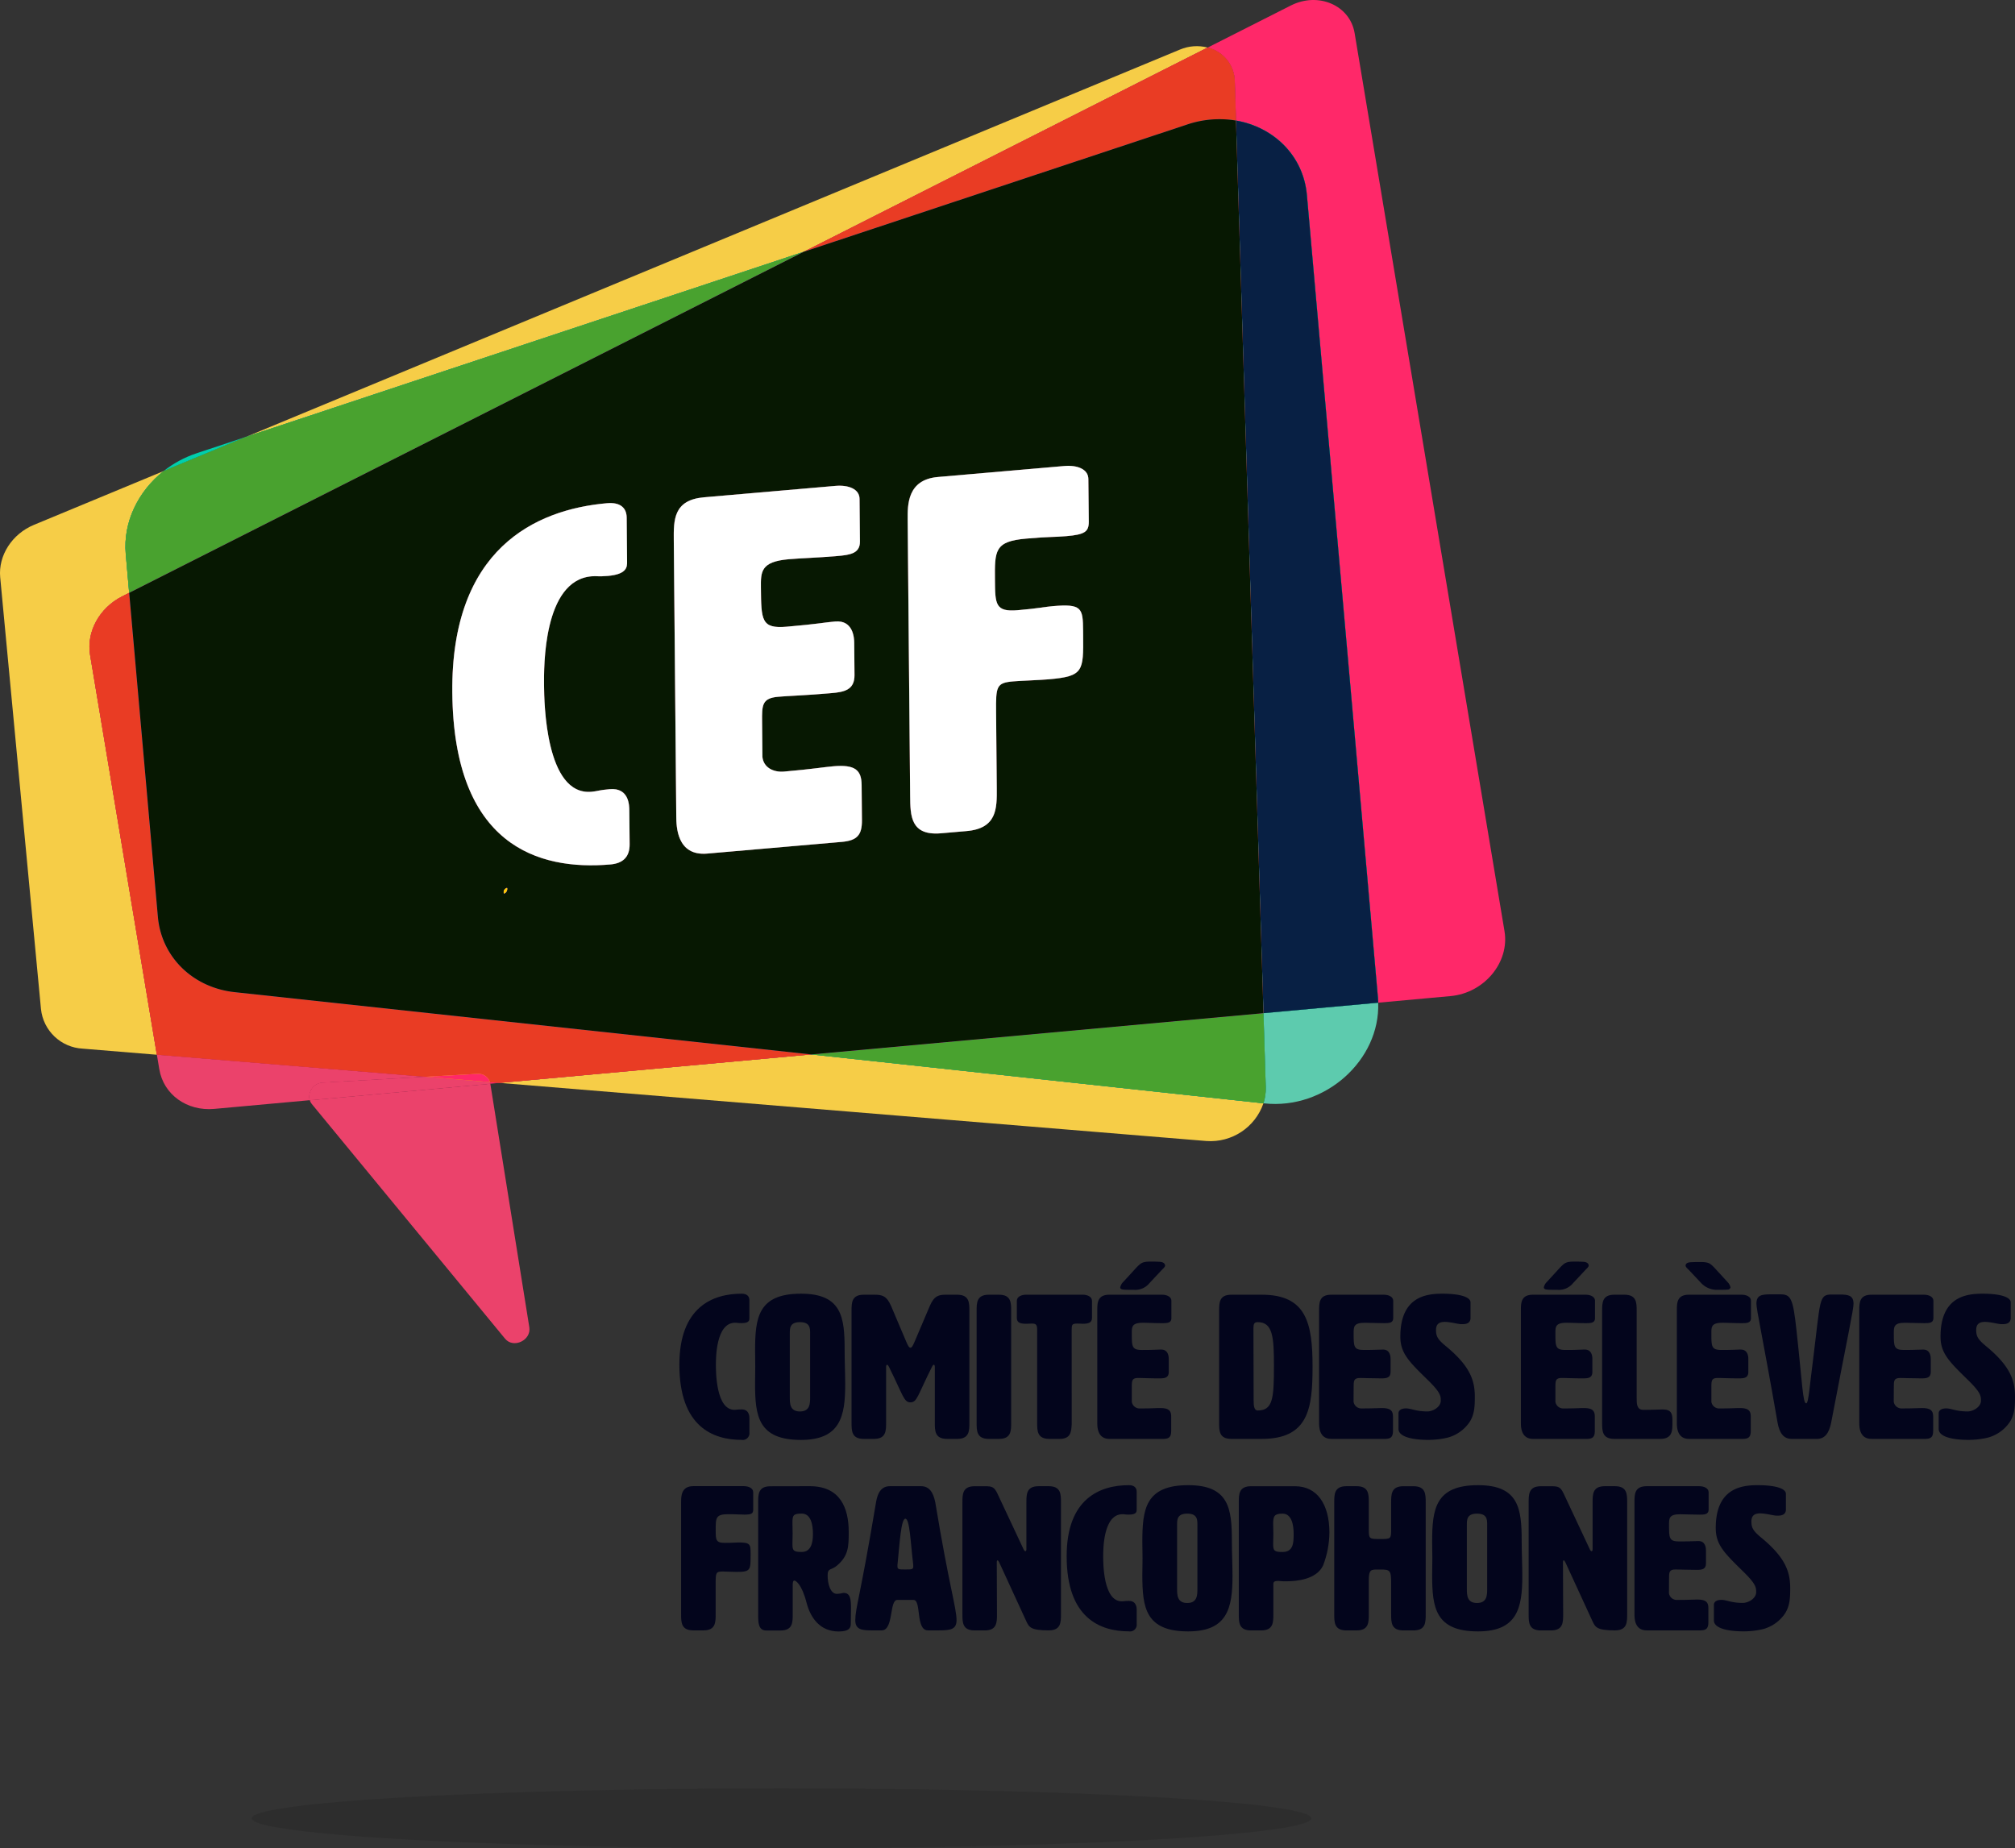 <svg version="1.1" id="Calque_1" xmlns="http://www.w3.org/2000/svg" x="0" y="0" viewBox="0 0 512.01 469.69" xml:space="preserve"><rect x="0" y="0" width="512.01" height="469.69" fill="#333333" stroke="none"/><style>.st0{fill:#03051c}.st2{fill:#00cfac}.st3{fill:#ff2869}.st4{fill:#eb426b}.st6{fill:#f6cd47}.st7{fill:#49a22f}.st8{fill:#e93c24}.st11{fill:#fdcd00}.st12{fill:#fff}</style><g id="Groupe_35" transform="translate(-236.681 -306.426)"><g id="Groupe_34"><g id="Groupe_32"><g id="Groupe_31"><path id="Tracé_165" class="st0" d="M425.14 635.18c1.29 0 1.96.62 1.96 1.65v4.54c0 .52 0 1.29-1.96 1.29-1.03 0-1.08-.1-1.65-.1-4.9 0-4.9 8.93-4.9 10.78 0 1.76.05 11.35 4.7 11.35.67 0 .67-.1 1.86-.1 1.96 0 1.96 1.86 1.96 2.37v3.46c.12.94-.54 1.8-1.48 1.92-.16.02-.32.02-.48-.01-7.33 0-15.84-3.35-15.84-19.09-.01-14.7 8.51-18.06 15.83-18.06z"/><path id="Tracé_166" class="st0" d="M428.55 649.58c0-8.31.77-14.4 11.66-14.4 10.37 0 11.09 5.99 11.09 14.19 0 3.1.15 6.14.15 8.88 0 8.15-1.29 14.09-11.25 14.09-10.89 0-11.66-6.09-11.66-14.35 0-1.39.05-2.79.05-4.23s-.04-2.84-.04-4.18zm8.82-4.33v16.25c0 1.55 0 3.61 2.58 3.61s2.58-2.07 2.58-3.61v-16.25c0-1.29 0-2.84-2.58-2.84s-2.58 1.55-2.58 2.84z"/><path id="Tracé_167" class="st0" d="M472.93 638.33c1.14-2.68 2.32-2.89 4.18-2.89h2.79c3.1 0 3.1 2.06 3.1 4.13v28.38c0 2.06 0 4.13-3.1 4.13h-2.58c-3.1 0-3.1-2.06-3.1-4.13v-14.19c0-.31-.1-.52-.26-.52s-.31.21-.46.52c-3.66 7.28-3.77 9.03-5.47 9.03s-1.86-1.76-5.47-9.03c-.15-.31-.36-.52-.46-.52-.15 0-.26.21-.26.52v14.19c0 2.06 0 4.13-3.1 4.13h-2.58c-3.1 0-3.1-2.06-3.1-4.13v-28.38c0-2.06 0-4.13 3.1-4.13h2.73c1.91 0 3.1.26 4.23 2.89l3.87 9.13c.41.93.67 1.45 1.03 1.45s.62-.52 1.03-1.45l3.88-9.13z"/><path id="Tracé_168" class="st0" d="M493.62 667.95c0 2.06 0 4.13-3.1 4.13h-2.58c-3.1 0-3.1-2.06-3.1-4.13v-28.38c0-2.06 0-4.13 3.1-4.13h2.58c3.1 0 3.1 2.06 3.1 4.13v28.38z"/><path id="Tracé_169" class="st0" d="M509 668.31c-.1 1.96-.21 3.77-3.1 3.77h-2.58c-3.1 0-3.1-2.06-3.1-4.13v-23.58c0-1.29-.26-1.6-1.34-1.6-.36 0-.88.05-1.5.05-1.29 0-2.32-.21-2.32-1.45v-4.39c0-1.03 1.14-1.55 2.43-1.55h14.24c1.29 0 2.42.52 2.42 1.55v4.39c0 1.24-1.03 1.45-2.32 1.45-.36 0-.83-.05-1.45-.05-1.29 0-1.39.31-1.39 1.6l.01 23.94z"/><path id="Tracé_170" class="st0" d="M524.27 662.64c.15 1.05 1.11 1.8 2.17 1.7 2.94 0 3.92-.1 5-.1 2.17 0 2.84.62 2.84 2.17v3.61c0 1.55-.52 2.06-2.06 2.06H518.6c-3.1 0-3.1-3.1-3.1-4.13v-28.38c0-2.06 0-4.13 3.1-4.13h13.31c1.29 0 2.42.52 2.42 1.55v4.39c0 1.24-1.03 1.29-2.32 1.29-2.01 0-3.61-.1-4.9-.1-2.84 0-2.84 1.03-2.84 2.68 0 3.35 0 4.23 2.58 4.23 3.2 0 3.72-.1 4.9-.1 1.81 0 1.91 1.81 1.91 2.37v3.3c0 1.55-1.08 1.65-2.37 1.65-2.63 0-4.28-.1-5.37-.1-1.65 0-1.65.72-1.65 2.43v3.61zm4.44-30.09a4.628 4.628 0 01-3.87 1.65c-2.68 0-2.99-.05-3.25-.21a.426.426 0 01-.26-.41c.11-.53.38-1.02.77-1.39l3.41-3.72c1.14-1.14 1.5-1.45 3.66-1.45.41 0 1.08 0 2.01.05.83 0 1.55.31 1.55.98 0 .31-.46.72-.88 1.14-3.09 3.31-3.14 3.36-3.14 3.36z"/><path id="Tracé_171" class="st0" d="M557.3 635.44c11.35 0 12.9 7.22 12.9 18.32 0 10.58-1.03 18.32-12.9 18.32h-7.74c-3.1 0-3.1-2.06-3.1-4.13v-28.38c0-2.06 0-4.13 3.1-4.13h7.74zm-2.12 8.57c0 5.83.05 12.18.05 18.27 0 1.34.1 2.58 1.03 2.58 3.87 0 4.13-3.1 4.13-11.35 0-7.22-.26-11.1-4.13-11.1-.92 0-1.08.52-1.08 1.6z"/><path id="Tracé_172" class="st0" d="M580.62 662.64c.15 1.05 1.11 1.8 2.17 1.7 2.94 0 3.92-.1 5.01-.1 2.17 0 2.84.62 2.84 2.17v3.61c0 1.55-.52 2.06-2.06 2.06h-13.62c-3.1 0-3.1-3.1-3.1-4.13v-28.38c0-2.06 0-4.13 3.1-4.13h13.31c1.29 0 2.43.52 2.43 1.55v4.39c0 1.24-1.03 1.29-2.32 1.29-2.01 0-3.61-.1-4.9-.1-2.84 0-2.84 1.03-2.84 2.68 0 3.35 0 4.23 2.58 4.23 3.2 0 3.72-.1 4.9-.1 1.81 0 1.91 1.81 1.91 2.37v3.3c0 1.55-1.08 1.65-2.37 1.65-2.63 0-4.28-.1-5.37-.1-1.65 0-1.65.72-1.65 2.43l-.02 3.61z"/><path id="Tracé_173" class="st0" d="M603.17 635.18c4.28 0 7.17.78 7.17 2.22v3.97c0 .57-.21 1.55-1.96 1.55h-.41c-.83 0-2.68-.57-4.18-.57-1.24 0-2.22.41-2.22 2.06 0 1.6.46 2.43 2.48 4.08 6.14 5.06 7.38 8.67 7.38 12.85 0 2.37-.05 4.54-1.39 6.55a9.844 9.844 0 01-5.52 3.87c-1.62.38-3.29.57-4.95.57-3.82 0-7.53-.72-7.53-2.79v-3.97c0-.62.52-1.24 1.91-1.24 1.34 0 2.48.77 5.42.77 1.45 0 3.41-1.14 3.41-2.73 0-1.19-.05-2.07-3.2-5.16-4.8-4.7-7.07-6.86-7.07-11.09-.02-10.16 6.53-10.94 10.66-10.94z"/><path id="Tracé_174" class="st0" d="M631.91 662.64c.15 1.05 1.11 1.8 2.17 1.7 2.94 0 3.92-.1 5-.1 2.17 0 2.84.62 2.84 2.17v3.61c0 1.55-.52 2.06-2.06 2.06h-13.62c-3.1 0-3.1-3.1-3.1-4.13v-28.38c0-2.06 0-4.13 3.1-4.13h13.31c1.29 0 2.42.52 2.42 1.55v4.39c0 1.24-1.03 1.29-2.32 1.29-2.01 0-3.61-.1-4.9-.1-2.84 0-2.84 1.03-2.84 2.68 0 3.35 0 4.23 2.58 4.23 3.2 0 3.72-.1 4.9-.1 1.81 0 1.91 1.81 1.91 2.37v3.3c0 1.55-1.08 1.65-2.37 1.65-2.63 0-4.28-.1-5.37-.1-1.65 0-1.65.72-1.65 2.43v3.61zm4.44-30.09a4.628 4.628 0 01-3.87 1.65c-2.68 0-2.99-.05-3.25-.21a.426.426 0 01-.26-.41c.11-.53.38-1.02.77-1.39l3.41-3.72c1.14-1.14 1.5-1.45 3.66-1.45.41 0 1.08 0 2.01.05.83 0 1.55.31 1.55.98 0 .31-.47.72-.88 1.14-3.09 3.31-3.14 3.36-3.14 3.36z"/><path id="Tracé_175" class="st0" d="M659.21 664.6c2.17 0 2.43 1.14 2.43 2.68v.67c0 2.06 0 4.13-3.1 4.13h-11.66c-3.1 0-3.1-2.06-3.1-4.13v-28.38c0-2.06 0-4.13 3.1-4.13h2.58c3.1 0 3.1 2.06 3.1 4.13v22.24c0 1.24 0 2.84 1.6 2.89 2.73 0 3.97-.1 5.05-.1z"/><path id="Tracé_176" class="st0" d="M671.54 662.64c.15 1.05 1.11 1.8 2.17 1.7 2.94 0 3.92-.1 5-.1 2.17 0 2.84.62 2.84 2.17v3.61c0 1.55-.52 2.06-2.06 2.06h-13.62c-3.1 0-3.1-3.1-3.1-4.13v-28.38c0-2.06 0-4.13 3.1-4.13h13.31c1.29 0 2.42.52 2.42 1.55v4.39c0 1.24-1.03 1.29-2.32 1.29-2.01 0-3.61-.1-4.9-.1-2.84 0-2.84 1.03-2.84 2.68 0 3.35 0 4.23 2.58 4.23 3.2 0 3.72-.1 4.9-.1 1.81 0 1.91 1.81 1.91 2.37v3.3c0 1.55-1.08 1.65-2.37 1.65-2.63 0-4.28-.1-5.37-.1-1.65 0-1.65.72-1.65 2.43v3.61zm-6.55-34.58c0-.67.72-.88 1.55-.88.93-.05 1.6-.05 2.01-.05 2.22 0 2.58.26 3.66 1.34 0 0 1.76 1.91 3.41 3.72.39.38.66.86.78 1.39 0 .16-.26.41-.31.46-.21.1-.26.16-3.3.16a5.476 5.476 0 01-3.77-1.65s-.05-.05-3.15-3.35c-.42-.41-.88-.83-.88-1.14z"/><path id="Tracé_177" class="st0" d="M702.14 635.39h2.01c2.22 0 3.51.26 3.51 2.32 0 1.6-1.39 7.74-5.68 30.24-.52 2.58-1.55 4.13-3.61 4.13h-6.45c-2.06 0-3.1-1.55-3.56-4.13-3.92-22.5-5.37-28.64-5.37-30.24 0-2.17 1.29-2.37 3.77-2.37h2.22c2.73 0 3.3.88 4.18 9.08 1.5 13.57 1.6 18.63 2.48 18.63.62 0 .93-5.06 1.7-10.78 1.97-15.69 1.45-16.88 4.8-16.88z"/><path id="Tracé_178" class="st0" d="M717.88 662.64c.15 1.05 1.11 1.8 2.17 1.7 2.94 0 3.92-.1 5.01-.1 2.17 0 2.84.62 2.84 2.17v3.61c0 1.55-.52 2.06-2.06 2.06h-13.62c-3.1 0-3.1-3.1-3.1-4.13v-28.38c0-2.06 0-4.13 3.1-4.13h13.31c1.29 0 2.43.52 2.43 1.55v4.39c0 1.24-1.03 1.29-2.32 1.29-2.01 0-3.61-.1-4.9-.1-2.84 0-2.84 1.03-2.84 2.68 0 3.35 0 4.23 2.58 4.23 3.2 0 3.72-.1 4.9-.1 1.81 0 1.91 1.81 1.91 2.37v3.3c0 1.55-1.08 1.65-2.37 1.65-2.63 0-4.28-.1-5.37-.1-1.65 0-1.65.72-1.65 2.43l-.02 3.61z"/><path id="Tracé_179" class="st0" d="M740.43 635.18c4.28 0 7.17.78 7.17 2.22v3.97c0 .57-.21 1.55-1.96 1.55h-.41c-.83 0-2.68-.57-4.18-.57-1.24 0-2.22.41-2.22 2.06 0 1.6.47 2.43 2.48 4.08 6.14 5.06 7.38 8.67 7.38 12.85 0 2.37-.05 4.54-1.39 6.55a9.844 9.844 0 01-5.52 3.87c-1.62.38-3.29.57-4.95.57-3.82 0-7.53-.72-7.53-2.79v-3.97c0-.62.52-1.24 1.91-1.24 1.34 0 2.48.77 5.42.77 1.45 0 3.41-1.14 3.41-2.73 0-1.19-.05-2.07-3.2-5.16-4.8-4.7-7.07-6.86-7.07-11.09-.02-10.16 6.53-10.94 10.66-10.94z"/><path id="Tracé_180" class="st0" d="M418.54 695.2c0 2.48 0 3.3 2.27 3.3 2.17 0 2.68-.1 3.56-.1 2.94 0 3.04.47 3.04 2.79v.46c0 3.72 0 4.23-3.51 4.23-1.03 0-2.84-.1-3.61-.1-1.7 0-1.76.36-1.76 2.99v7.84c0 2.07 0 4.13-3.1 4.13h-2.58c-3.1 0-3.1-2.06-3.1-4.13v-28.39c0-1.55 0-4.13 3.1-4.13h12.8c1.29 0 2.42.52 2.42 1.55v4.39c0 1.03-.41 1.29-2.27 1.29-1.29 0-1.65-.1-4.08-.1-3.18 0-3.18.93-3.18 3.98z"/><path id="Tracé_181" class="st0" d="M442.48 684.1c7.69 0 9.86 5.52 9.86 11.61 0 3.72-.05 6.09-2.99 8.57-1.45 1.24-2.37.52-2.37 2.48 0 2.12.67 4.7 2.37 4.7.56-.02 1.12-.1 1.66-.25 1.65 0 1.91 1.39 1.91 3.77 0 1.14-.05 2.53-.05 4.08 0 1.03-.41 1.96-3.1 1.96-4.75 0-7.17-3.51-8.15-7.33-1.24-4.8-2.79-5.62-3.1-5.62-.41 0-.41.83-.41 1.24v7.33c0 2.07 0 4.13-3.1 4.13h-3.61c-2.07 0-2.07-2.06-2.07-4.13v-28.39c0-2.06 0-4.13 3.1-4.13l10.05-.02zm-4.44 9.18c0 .67.05 1.86.05 2.94 0 1.03-.05 1.96-.05 2.58 0 1.7.31 2.01 2.37 2.01 2.32 0 2.84-2.27 2.84-4.59s-.52-5.16-2.84-5.16c-2.06.01-2.37.37-2.37 2.22z"/><path id="Tracé_182" class="st0" d="M479.74 718.16c0 2.37-1.6 2.58-4.54 2.58h-2.73c-3.2 0-1.6-7.74-3.66-7.74h-4.13c-2.07 0-.88 7.74-3.97 7.74h-2.42c-2.68 0-4.28-.21-4.28-2.58 0-3.1 1.24-5.83 5.26-29.93.41-2.58 1.45-4.13 3.51-4.13h7.95c2.06 0 3.1 1.55 3.61 4.13 3.49 21.16 5.4 26.83 5.4 29.93zm-15.02-13.73c0 .83.36.83 2.01.83 1.6 0 2.01 0 2.01-.77 0-.28-.01-.55-.05-.83-.62-5.06-.83-11.3-1.96-11.3-1.08 0-1.45 6.19-1.96 11.3-.04.26-.05.52-.05.77z"/><path id="Tracé_183" class="st0" d="M497.23 700.62c.15 0 .26-.16.26-.52v-11.87c0-2.06 0-4.13 3.1-4.13h2.58c3.1 0 3.1 2.06 3.1 4.13v28.38c0 2.07 0 4.13-3.1 4.13-4.64 0-5-.83-5.73-2.37l-6.86-14.91c-.15-.31-.31-.52-.41-.52-.15 0-.21.21-.21.52l.05 13.16c0 2.07 0 4.13-3.1 4.13h-2.58c-3.1 0-3.1-2.06-3.1-4.13v-28.38c0-2.06 0-4.13 3.1-4.13h2.73c1.7 0 2.27.21 3.04 1.81l6.66 14.19c.16.35.32.51.47.51z"/><path id="Tracé_184" class="st0" d="M523.55 683.84c1.29 0 1.96.62 1.96 1.65v4.54c0 .52 0 1.29-1.96 1.29-1.03 0-1.08-.1-1.65-.1-4.9 0-4.9 8.93-4.9 10.78 0 1.76.05 11.35 4.7 11.35.67 0 .67-.1 1.86-.1 1.96 0 1.96 1.86 1.96 2.37v3.46c.12.94-.54 1.8-1.48 1.92-.16.02-.32.02-.48-.01-7.33 0-15.84-3.35-15.84-19.09-.01-14.7 8.5-18.06 15.83-18.06z"/><path id="Tracé_185" class="st0" d="M526.95 698.24c0-8.31.77-14.4 11.66-14.4 10.37 0 11.09 5.99 11.09 14.19 0 3.1.16 6.14.16 8.88 0 8.15-1.29 14.09-11.25 14.09-10.89 0-11.66-6.09-11.66-14.35 0-1.39.05-2.79.05-4.23s-.05-2.84-.05-4.18zm8.83-4.33v16.26c0 1.55 0 3.61 2.58 3.61s2.58-2.06 2.58-3.61v-16.26c0-1.29 0-2.84-2.58-2.84s-2.58 1.55-2.58 2.84z"/><path id="Tracé_186" class="st0" d="M560.24 709.03v7.59c0 2.07 0 4.13-3.1 4.13h-2.58c-3.1 0-3.1-2.06-3.1-4.13v-28.38c0-2.06 0-4.13 3.1-4.13h11.2c5.57 0 8.72 4.54 8.72 11.77-.03 2.86-.57 5.69-1.6 8.36-1.65 3.51-6.55 4.03-9.44 4.03-.64.01-1.28-.02-1.91-.1-1.24-.02-1.29.39-1.29.86zm-.05-15.43c0 .67.05 1.55.05 2.63 0 1.03-.05 1.96-.05 2.58 0 1.7.31 2.01 2.37 2.01 2.73 0 2.84-2.27 2.84-4.59s-.52-5.16-2.84-5.16c-2.06 0-2.37.67-2.37 2.53z"/><path id="Tracé_187" class="st0" d="M584.49 694.68c0 2.84 0 2.84 2.84 2.84s2.84 0 2.84-2.68v-6.6c0-2.06 0-4.13 3.1-4.13h2.58c3.1 0 3.1 2.06 3.1 4.13v28.38c0 2.07 0 4.13-3.1 4.13h-2.58c-3.1 0-3.1-2.06-3.1-4.13v-7.74c0-3.41-.21-3.61-2.84-3.61h-.57c-1.65 0-2.27 0-2.27 2.63v8.72c0 2.07 0 4.13-3.1 4.13h-2.58c-3.1 0-3.1-2.06-3.1-4.13v-28.39c0-2.06 0-4.13 3.1-4.13h2.58c3.1 0 3.1 2.06 3.1 4.13v6.45z"/><path id="Tracé_188" class="st0" d="M600.59 698.24c0-8.31.77-14.4 11.66-14.4 10.37 0 11.09 5.99 11.09 14.19 0 3.1.16 6.14.16 8.88 0 8.15-1.29 14.09-11.25 14.09-10.89 0-11.66-6.09-11.66-14.35 0-1.39.05-2.79.05-4.23s-.05-2.84-.05-4.18zm8.82-4.33v16.26c0 1.55 0 3.61 2.58 3.61s2.58-2.06 2.58-3.61v-16.26c0-1.29 0-2.84-2.58-2.84s-2.58 1.55-2.58 2.84z"/><path id="Tracé_189" class="st0" d="M641.1 700.62c.16 0 .26-.16.26-.52v-11.87c0-2.06 0-4.13 3.1-4.13h2.58c3.1 0 3.1 2.06 3.1 4.13v28.38c0 2.07 0 4.13-3.1 4.13-4.64 0-5-.83-5.73-2.37l-6.86-14.91c-.15-.31-.31-.52-.41-.52-.16 0-.21.21-.21.52l.05 13.16c0 2.07 0 4.13-3.09 4.13h-2.58c-3.1 0-3.1-2.06-3.1-4.13v-28.38c0-2.06 0-4.13 3.1-4.13h2.73c1.7 0 2.27.21 3.04 1.81l6.66 14.19c.15.35.3.51.46.51z"/><path id="Tracé_190" class="st0" d="M660.76 711.3c.15 1.05 1.11 1.8 2.17 1.7 2.94 0 3.92-.1 5.01-.1 2.17 0 2.84.62 2.84 2.17v3.61c0 1.55-.52 2.06-2.06 2.06H655.1c-3.1 0-3.1-3.1-3.1-4.13v-28.38c0-2.06 0-4.13 3.1-4.13h13.32c1.29 0 2.42.52 2.42 1.55v4.39c0 1.24-1.03 1.29-2.32 1.29-2.01 0-3.61-.1-4.9-.1-2.84 0-2.84 1.03-2.84 2.68 0 3.35 0 4.23 2.58 4.23 3.2 0 3.72-.1 4.9-.1 1.81 0 1.91 1.81 1.91 2.37v3.3c0 1.55-1.08 1.65-2.37 1.65-2.63 0-4.28-.1-5.37-.1-1.65 0-1.65.72-1.65 2.43l-.02 3.61z"/><path id="Tracé_191" class="st0" d="M683.31 683.84c4.28 0 7.17.77 7.17 2.22v3.97c0 .57-.21 1.55-1.96 1.55h-.41c-.83 0-2.68-.57-4.18-.57-1.24 0-2.22.41-2.22 2.06 0 1.6.47 2.42 2.48 4.08 6.14 5.06 7.38 8.67 7.38 12.85 0 2.37-.05 4.54-1.39 6.55a9.844 9.844 0 01-5.52 3.87c-1.62.38-3.28.57-4.95.57-3.82 0-7.53-.72-7.53-2.79v-3.97c0-.62.52-1.24 1.91-1.24 1.34 0 2.48.77 5.42.77 1.45 0 3.41-1.14 3.41-2.73 0-1.19-.05-2.06-3.2-5.16-4.8-4.7-7.07-6.86-7.07-11.1-.02-10.15 6.53-10.93 10.66-10.93z"/></g></g><g id="Groupe_33"><path id="Tracé_192" d="M558.31 582.72c.04 1.38-.16 2.76-.59 4.07l.23.03c15.4 1.66 29.45-10.96 28.93-25.59l-29.16 2.66.59 18.83z" fill="#5dcbae"/><path id="Tracé_193" class="st2" d="M286.55 421.64c-2.99 1-5.79 2.51-8.27 4.47l20.87-8.66-12.6 4.19z"/><path id="Tracé_194" class="st3" d="M361.27 581.82l2.35-.21-2.46-.2c.05.13.09.27.11.41z"/><path id="Tracé_195" class="st4" d="M318.76 581.55l26.14-1.49-68.36-5.62.62 3.7c1.07 6.42 7.01 10.71 13.96 10.08l24.26-2.21c-.47-1.93.71-3.88 2.64-4.35.24-.06.49-.1.74-.11z"/><path id="Tracé_196" class="st3" d="M618.98 543.09l-38.09-228.25c-1.18-7.07-9.22-10.55-16.2-7.02l-21.13 10.69c3.94.96 6.76 4.43 6.88 8.49l.31 10.07c9.54 1.64 17.13 8.88 18.02 18.94l18.06 204.05c.03.39.05.78.07 1.17l18.39-1.68c8.53-.78 15-8.56 13.69-16.46z"/><path id="Tracé_197" class="st2" d="M568.76 356c-.89-10.06-8.48-17.3-18.02-18.94l6.99 226.83 29.16-2.66c-.01-.39-.03-.78-.07-1.17L568.76 356z"/><path id="Tracé_198" d="M568.76 356c-.89-10.06-8.48-17.3-18.02-18.94l6.99 226.83 29.16-2.66c-.01-.39-.03-.78-.07-1.17L568.76 356z" fill="#082044"/><path id="Tracé_199" class="st6" d="M267.71 457.99l1.8-.91-.87-9.88c-.71-8.04 3.12-15.93 9.65-21.08l-32.98 13.68c-5.57 2.31-9.1 7.8-8.58 13.33l10.36 109.69c.57 5.53 5.08 9.81 10.63 10.09l18.82 1.55-16.96-101.61c-.97-5.86 2.36-11.94 8.13-14.86z"/><path id="Tracé_200" class="st6" d="M543.55 318.51c-2.36-.61-4.85-.43-7.09.53l-237.3 98.42 141.78-47.06 102.61-51.89z"/><path id="Tracé_201" class="st6" d="M363.62 581.61l179.6 14.77c6.45.47 12.4-3.46 14.5-9.58L442.8 574.38l-79.18 7.23z"/><path id="Tracé_202" class="st2" d="M268.63 447.2l.87 9.88 171.43-86.68-141.78 47.06-20.87 8.66c-6.52 5.14-10.36 13.03-9.65 21.08z"/><path id="Tracé_203" class="st7" d="M268.63 447.2l.87 9.88 171.43-86.68-141.78 47.06-20.87 8.66c-6.52 5.14-10.36 13.03-9.65 21.08z"/><path id="Tracé_204" class="st2" d="M557.73 563.89L442.8 574.38l114.92 12.42c.43-1.31.63-2.69.59-4.07l-.58-18.84z"/><path id="Tracé_205" class="st7" d="M557.73 563.89L442.8 574.38l114.92 12.42c.43-1.31.63-2.69.59-4.07l-.58-18.84z"/><path id="Tracé_206" class="st3" d="M538.32 338.07c3.99-1.35 8.26-1.69 12.42-1l-.31-10.07a9.014 9.014 0 00-6.88-8.49l-102.61 51.88 97.38-32.32z"/><path id="Tracé_207" class="st8" d="M538.32 338.07c3.99-1.35 8.26-1.69 12.42-1l-.31-10.07a9.014 9.014 0 00-6.88-8.49l-102.61 51.88 97.38-32.32z"/><path id="Tracé_208" class="st3" d="M296.29 558.55c-10.64-1.15-18.6-8.96-19.5-19.14l-7.29-82.33-1.8.91c-5.77 2.92-9.1 9-8.13 14.85l16.96 101.61 68.36 5.62 13.07-.74c1.42-.13 2.74.73 3.19 2.08l2.46.2 79.19-7.23-146.51-15.83z"/><path id="Tracé_209" class="st8" d="M296.29 558.55c-10.64-1.15-18.6-8.96-19.5-19.14l-7.29-82.33-1.8.91c-5.77 2.92-9.1 9-8.13 14.85l16.96 101.61 68.36 5.62 13.07-.74c1.42-.13 2.74.73 3.19 2.08l2.46.2 79.19-7.23-146.51-15.83z"/><path id="Tracé_210" class="st2" d="M538.32 338.07l-97.38 32.33-171.43 86.68 7.29 82.33c.9 10.18 8.86 17.99 19.5 19.14l146.51 15.83 114.92-10.49-6.99-226.83c-4.16-.69-8.43-.34-12.42 1.01zM364.73 533.49a1.1 1.1 0 01.69-1.39l.1-.03c.15.6-.19 1.22-.79 1.42zm31.29-84.32c.01 1.27.03 3.19-4.89 3.61-2.59.23-2.72-.02-4.15.1-12.3 1.07-12.1 23.13-12.06 27.72.04 4.33.38 28.04 12.04 27.03 1.68-.15 1.68-.4 4.66-.66 4.92-.43 4.96 4.16 4.97 5.44l.08 8.54c.03 3.19-1.64 4.86-4.88 5.15-18.39 1.6-39.83-4.84-40.18-43.72-.33-36.34 20.96-46.48 39.35-48.08 3.24-.28 4.93 1.1 4.96 3.65l.1 11.22zm59.17-5.13c.03 3.06-2.56 3.41-5.8 3.69-5.05.44-9.07.53-12.3.81-7.12.62-7.1 3.17-7.06 7.25.07 8.29.09 10.45 6.57 9.89 8.03-.7 9.32-1.07 12.3-1.32 4.53-.39 4.83 4.05 4.84 5.45l.07 8.16c.04 3.83-2.68 4.32-5.92 4.6-6.6.57-10.75.68-13.47.92-4.14.36-4.13 2.14-4.09 6.35l.08 8.92c.29 2.78 2.89 3.96 5.48 3.74 7.38-.64 9.84-1.11 12.56-1.35 5.44-.47 7.14.91 7.17 4.74l.08 8.93c.04 3.83-1.25 5.21-5.13 5.55l-34.19 2.97c-7.77.67-7.84-6.97-7.86-9.53l-.63-70.13c-.05-5.1-.09-10.2 7.68-10.88l33.41-2.9c3.24-.28 6.1.75 6.12 3.3l.09 10.84zm58.14-5.05c.02 2.55-1.01 3.28-5.67 3.68-3.24.28-4.14.1-10.23.63-8.03.7-8.01 2.99-7.94 10.52.05 6.12.07 8.16 5.77 7.67 5.44-.47 6.73-.84 8.93-1.03 7.38-.64 7.65.48 7.7 6.22l.01 1.15c.08 9.18.09 10.45-8.71 11.22-2.59.23-7.12.36-9.07.53-4.27.37-4.4 1.27-4.34 7.78l.17 19.38c.05 5.1.09 10.2-7.68 10.88l-6.47.56c-7.77.67-7.82-4.42-7.86-9.53l-.63-70.13c-.03-3.83-.09-10.2 7.68-10.88l32.11-2.79c3.24-.28 6.1.75 6.12 3.3l.11 10.84z"/><path id="Tracé_211" class="st3" d="M538.32 338.07l-97.38 32.33-171.43 86.68 7.29 82.33c.9 10.18 8.86 17.99 19.5 19.14l146.51 15.83 114.92-10.49-6.99-226.83c-4.16-.69-8.43-.34-12.42 1.01zM364.73 533.49a1.1 1.1 0 01.69-1.39l.1-.03c.15.6-.19 1.22-.79 1.42zm31.29-84.32c.01 1.27.03 3.19-4.89 3.61-2.59.23-2.72-.02-4.15.1-12.3 1.07-12.1 23.13-12.06 27.72.04 4.33.38 28.04 12.04 27.03 1.68-.15 1.68-.4 4.66-.66 4.92-.43 4.96 4.16 4.97 5.44l.08 8.54c.03 3.19-1.64 4.86-4.88 5.15-18.39 1.6-39.83-4.84-40.18-43.72-.33-36.34 20.96-46.48 39.35-48.08 3.24-.28 4.93 1.1 4.96 3.65l.1 11.22zm59.17-5.13c.03 3.06-2.56 3.41-5.8 3.69-5.05.44-9.07.53-12.3.81-7.12.62-7.1 3.17-7.06 7.25.07 8.29.09 10.45 6.57 9.89 8.03-.7 9.32-1.07 12.3-1.32 4.53-.39 4.83 4.05 4.84 5.45l.07 8.16c.04 3.83-2.68 4.32-5.92 4.6-6.6.57-10.75.68-13.47.92-4.14.36-4.13 2.14-4.09 6.35l.08 8.92c.29 2.78 2.89 3.96 5.48 3.74 7.38-.64 9.84-1.11 12.56-1.35 5.44-.47 7.14.91 7.17 4.74l.08 8.93c.04 3.83-1.25 5.21-5.13 5.55l-34.19 2.97c-7.77.67-7.84-6.97-7.86-9.53l-.63-70.13c-.05-5.1-.09-10.2 7.68-10.88l33.41-2.9c3.24-.28 6.1.75 6.12 3.3l.09 10.84zm58.14-5.05c.02 2.55-1.01 3.28-5.67 3.68-3.24.28-4.14.1-10.23.63-8.03.7-8.01 2.99-7.94 10.52.05 6.12.07 8.16 5.77 7.67 5.44-.47 6.73-.84 8.93-1.03 7.38-.64 7.65.48 7.7 6.22l.01 1.15c.08 9.18.09 10.45-8.71 11.22-2.59.23-7.12.36-9.07.53-4.27.37-4.4 1.27-4.34 7.78l.17 19.38c.05 5.1.09 10.2-7.68 10.88l-6.47.56c-7.77.67-7.82-4.42-7.86-9.53l-.63-70.13c-.03-3.83-.09-10.2 7.68-10.88l32.11-2.79c3.24-.28 6.1.75 6.12 3.3l.11 10.84z"/><path id="Tracé_212" d="M538.32 338.07l-97.38 32.33-171.43 86.68 7.29 82.33c.9 10.18 8.86 17.99 19.5 19.14l146.51 15.83 114.92-10.49-6.99-226.83c-4.16-.69-8.43-.34-12.42 1.01zM364.73 533.49a1.1 1.1 0 01.69-1.39l.1-.03c.15.6-.19 1.22-.79 1.42zm31.29-84.32c.01 1.27.03 3.19-4.89 3.61-2.59.23-2.72-.02-4.15.1-12.3 1.07-12.1 23.13-12.06 27.72.04 4.33.38 28.04 12.04 27.03 1.68-.15 1.68-.4 4.66-.66 4.92-.43 4.96 4.16 4.97 5.44l.08 8.54c.03 3.19-1.64 4.86-4.88 5.15-18.39 1.6-39.83-4.84-40.18-43.72-.33-36.34 20.96-46.48 39.35-48.08 3.24-.28 4.93 1.1 4.96 3.65l.1 11.22zm59.17-5.13c.03 3.06-2.56 3.41-5.8 3.69-5.05.44-9.07.53-12.3.81-7.12.62-7.1 3.17-7.06 7.25.07 8.29.09 10.45 6.57 9.89 8.03-.7 9.32-1.07 12.3-1.32 4.53-.39 4.83 4.05 4.84 5.45l.07 8.16c.04 3.83-2.68 4.32-5.92 4.6-6.6.57-10.75.68-13.47.92-4.14.36-4.13 2.14-4.09 6.35l.08 8.92c.29 2.78 2.89 3.96 5.48 3.74 7.38-.64 9.84-1.11 12.56-1.35 5.44-.47 7.14.91 7.17 4.74l.08 8.93c.04 3.83-1.25 5.21-5.13 5.55l-34.19 2.97c-7.77.67-7.84-6.97-7.86-9.53l-.63-70.13c-.05-5.1-.09-10.2 7.68-10.88l33.41-2.9c3.24-.28 6.1.75 6.12 3.3l.09 10.84zm58.14-5.05c.02 2.55-1.01 3.28-5.67 3.68-3.24.28-4.14.1-10.23.63-8.03.7-8.01 2.99-7.94 10.52.05 6.12.07 8.16 5.77 7.67 5.44-.47 6.73-.84 8.93-1.03 7.38-.64 7.65.48 7.7 6.22l.01 1.15c.08 9.18.09 10.45-8.71 11.22-2.59.23-7.12.36-9.07.53-4.27.37-4.4 1.27-4.34 7.78l.17 19.38c.05 5.1.09 10.2-7.68 10.88l-6.47.56c-7.77.67-7.82-4.42-7.86-9.53l-.63-70.13c-.03-3.83-.09-10.2 7.68-10.88l32.11-2.79c3.24-.28 6.1.75 6.12 3.3l.11 10.84z" fill="#071802"/><path id="Tracé_213" d="M364.73 533.49c.59-.2.94-.81.79-1.42a1.1 1.1 0 00-.82 1.32c.01.03.02.06.03.1z" fill="#685ffe"/><path id="Tracé_214" class="st2" d="M364.73 533.49c.59-.2.94-.81.79-1.42a1.1 1.1 0 00-.82 1.32c.01.03.02.06.03.1z"/><path id="Tracé_215" class="st3" d="M364.73 533.49c.59-.2.94-.81.79-1.42a1.1 1.1 0 00-.82 1.32c.01.03.02.06.03.1z"/><path id="Tracé_216" class="st11" d="M364.73 533.49c.59-.2.94-.81.79-1.42a1.1 1.1 0 00-.82 1.32c.01.03.02.06.03.1z"/><path id="Tracé_217" class="st4" d="M315.9 586.97l49.12 59.65c2.12 2.57 6.69.41 6.16-2.91l-9.91-61.88-45.89 4.19c.11.34.29.66.52.95z"/><path id="Tracé_218" class="st3" d="M344.9 580.07l-26.14 1.49a3.585 3.585 0 00-3.48 3.71c.01.25.04.5.1.74l45.89-4.19c-.03-.14-.06-.28-.11-.42l-16.26-1.33z"/><path id="Tracé_219" class="st4" d="M344.9 580.07l-26.14 1.49a3.585 3.585 0 00-3.48 3.71c.01.25.04.5.1.74l45.89-4.19c-.03-.14-.06-.28-.11-.42l-16.26-1.33z"/><path id="Tracé_220" class="st3" d="M357.97 579.32l-13.07.74 16.26 1.34a3.064 3.064 0 00-3.19-2.08z"/><path id="Tracé_221" class="st11" d="M357.97 579.32l-13.07.74 16.26 1.34a3.064 3.064 0 00-3.19-2.08z"/><path id="Tracé_222" class="st3" d="M357.97 579.32l-13.07.74 16.26 1.34a3.064 3.064 0 00-3.19-2.08z"/><path id="Tracé_223" class="st12" d="M390.96 434.3c-18.39 1.6-39.68 11.74-39.35 48.08.35 38.89 21.79 45.32 40.18 43.72 3.24-.28 4.91-1.96 4.88-5.15l-.08-8.54c-.01-1.28-.05-5.86-4.97-5.44-2.98.26-2.98.51-4.66.66-11.65 1.01-12-22.69-12.04-27.03-.04-4.59-.24-26.65 12.06-27.72 1.42-.12 1.56.12 4.15-.1 4.92-.43 4.9-2.34 4.89-3.61l-.1-11.22c-.03-2.55-1.72-3.93-4.96-3.65z"/><path id="Tracé_224" class="st12" d="M448.98 429.9l-33.41 2.9c-7.77.67-7.72 5.77-7.68 10.88l.63 70.13c.02 2.55.09 10.2 7.86 9.53l34.19-2.97c3.88-.34 5.17-1.72 5.13-5.55l-.08-8.93c-.04-3.83-1.73-5.21-7.17-4.74-2.72.24-5.18.7-12.56 1.35-2.59.22-5.19-.95-5.48-3.74l-.08-8.92c-.04-4.21-.05-5.99 4.09-6.35 2.72-.24 6.86-.34 13.47-.92 3.24-.28 5.95-.77 5.92-4.6l-.07-8.16c-.01-1.4-.31-5.84-4.84-5.45-2.98.26-4.27.63-12.3 1.32-6.47.56-6.49-1.61-6.57-9.89-.04-4.08-.06-6.63 7.06-7.25 3.24-.28 7.25-.38 12.3-.81 3.24-.28 5.83-.63 5.8-3.69l-.1-10.84c-.02-2.55-2.88-3.58-6.11-3.3z"/><path id="Tracé_225" class="st12" d="M507.11 424.85L475 427.64c-7.77.67-7.71 7.05-7.68 10.88l.63 70.13c.05 5.1.09 10.2 7.86 9.53l6.47-.56c7.77-.67 7.72-5.77 7.68-10.88l-.17-19.38c-.06-6.5.06-7.41 4.34-7.78 1.94-.17 6.48-.31 9.07-.53 8.8-.77 8.79-2.04 8.71-11.22l-.01-1.15c-.05-5.74-.32-6.86-7.7-6.22-2.2.19-3.49.56-8.93 1.03-5.7.49-5.72-1.55-5.77-7.67-.07-7.52-.09-9.82 7.94-10.52 6.09-.53 6.99-.35 10.23-.63 4.66-.4 5.69-1.13 5.67-3.68l-.1-10.84c-.03-2.55-2.89-3.58-6.13-3.3z"/></g></g><ellipse id="Ellipse_1" cx="435.25" cy="768.5" rx="134.62" ry="7.61" opacity=".39" fill="#262626"/></g></svg>